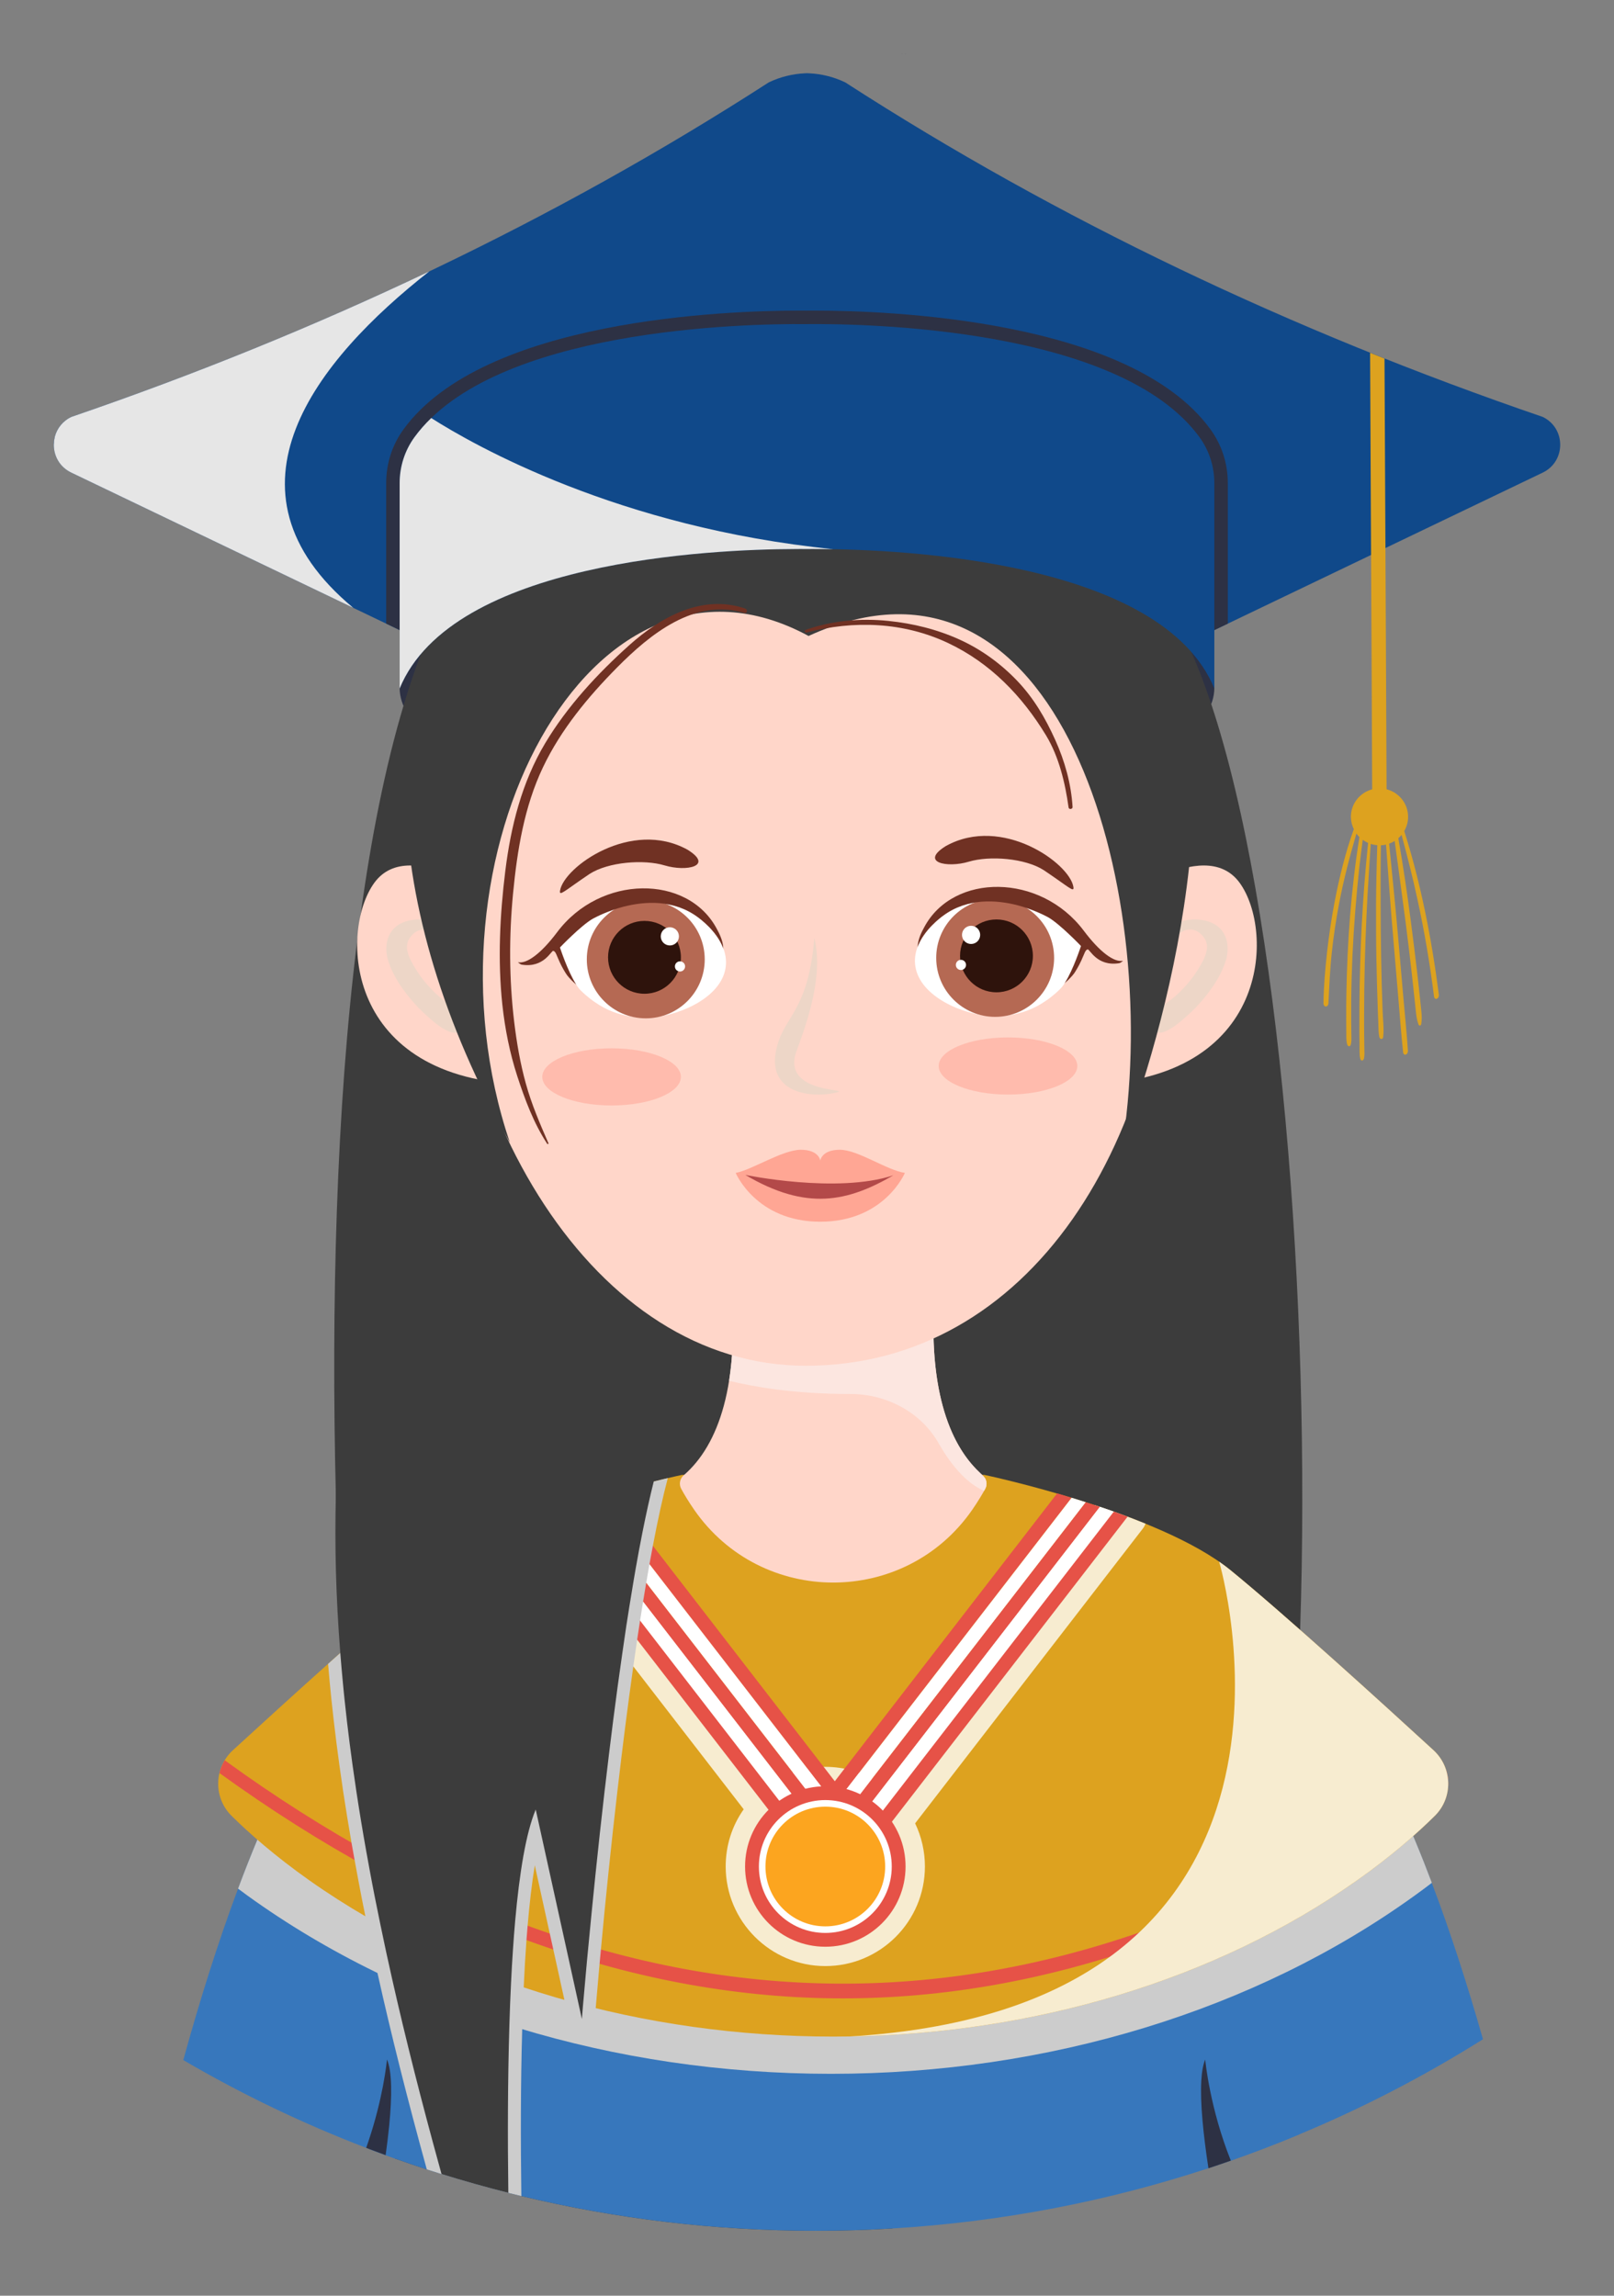 <svg width="90" height="128" viewBox="0 0 90 128" fill="none" xmlns="http://www.w3.org/2000/svg">
<rect x="0" y="0" width="90" height="128" fill="#808080" stroke="none"/>
<g id="graduate student 1">
<g id="Group 33812">
<path id="Vector" d="M28.553 109.635L28.548 109.652L28.248 110.481L27.478 112.621L24.518 120.834L24.404 121.147C24.203 121.085 24.003 121.021 23.802 120.957C23.21 120.763 22.62 120.562 22.035 120.355C21.859 120.291 21.683 120.228 21.504 120.163C21.202 120.054 20.899 119.941 20.598 119.825C20.598 119.825 20.598 119.825 20.596 119.825C20.537 119.803 20.478 119.779 20.419 119.756C16.871 118.398 13.463 116.758 10.221 114.862C11.125 111.574 12.146 108.324 13.276 105.301C13.624 104.369 13.982 103.457 14.352 102.573V102.571C14.414 102.424 14.475 102.277 14.539 102.132C14.598 101.99 14.658 101.848 14.719 101.709C14.845 101.417 14.973 101.126 15.105 100.841C15.155 100.728 15.205 100.619 15.254 100.509C15.309 100.388 15.366 100.268 15.419 100.151C15.454 100.076 15.491 100.002 15.525 99.929V99.927L15.527 99.926C15.568 99.836 15.608 99.749 15.651 99.661C16.542 97.805 17.485 96.123 18.475 94.682C18.688 94.374 18.899 94.076 19.117 93.792C19.131 93.773 19.143 93.754 19.158 93.739C20.636 91.796 22.219 90.398 23.894 89.749L26.217 99.663L26.255 99.818L27.883 106.777V106.779L28.099 107.692L28.549 109.618L28.553 109.635Z" fill="#3777BC"/>
<path id="Vector_2" d="M82.693 113.701C79.439 115.747 76.004 117.528 72.419 119.019C71.176 119.538 69.914 120.022 68.636 120.469C68.622 120.472 68.61 120.478 68.596 120.483L66.987 116.017L66.679 115.164L65.701 112.453L64.952 110.379L64.684 109.635L65.065 108.017L65.276 107.114V107.112L65.736 105.154V105.152L66.968 99.893L67.022 99.663L68.797 92.09V92.088L69.343 89.751C70.423 90.168 71.461 90.896 72.461 91.881C74.449 93.841 76.274 96.813 77.919 100.372C77.945 100.427 77.971 100.484 77.997 100.542C78.101 100.768 78.203 100.998 78.307 101.23V101.232C78.475 101.606 78.641 101.988 78.8 102.374C79.158 103.221 79.504 104.092 79.84 104.984C80.885 107.739 81.837 110.694 82.693 113.701Z" fill="#3777BC"/>
<path id="Vector_3" d="M50.512 3.002V3.007C50.482 3.005 50.453 3.005 50.421 3.003C50.453 3.002 50.482 3.002 50.512 3.002Z" fill="#3E4057"/>
<path id="Vector_4" d="M44.954 44.431C44.986 44.429 45.015 44.429 45.045 44.427V44.433C45.015 44.433 44.986 44.433 44.954 44.431Z" fill="#3E4057"/>
<path id="Vector_5" d="M86.022 26.353L47.132 45.002C46.494 45.308 45.809 45.476 45.117 45.509C45.087 45.51 45.058 45.51 45.027 45.512H44.973C44.944 45.51 44.914 45.51 44.883 45.509C44.193 45.477 43.506 45.308 42.869 45.002L3.978 26.353C2.674 25.728 2.674 23.87 3.978 23.244C17.994 18.445 30.985 12.263 42.868 4.593C43.506 4.287 44.193 4.119 44.883 4.087C44.913 4.085 44.942 4.085 44.973 4.083H45.027C45.056 4.085 45.087 4.085 45.117 4.087C45.809 4.118 46.494 4.287 47.132 4.593C59.015 12.265 72.006 18.445 86.022 23.244C87.326 23.87 87.326 25.728 86.022 26.353Z" fill="#10498A"/>
<path id="Vector_6" d="M45.437 17.318C45.259 17.318 45.099 17.32 44.968 17.32C44.968 17.32 44.688 17.318 44.551 17.318C40.511 17.318 26.98 17.796 22.504 23.934C21.869 24.806 21.534 25.844 21.534 26.938V34.77L26.617 37.208H63.382L68.465 34.77V26.936C68.465 25.841 68.127 24.799 67.487 23.924C63.006 17.794 49.477 17.318 45.437 17.318Z" fill="#2D3144"/>
<path id="Vector_7" d="M44.954 44.427C44.986 44.429 45.013 44.429 45.045 44.431C45.015 44.433 44.986 44.433 44.954 44.433V44.427Z" fill="#3E4057"/>
<path id="Vector_8" d="M50.368 3.002C50.337 3.003 50.309 3.003 50.278 3.005V3C50.309 3.002 50.339 3.002 50.368 3.002Z" fill="#3E4057"/>
<path id="Vector_9" d="M80.231 55.443C80.266 55.696 79.996 55.804 79.963 55.552C79.733 53.721 79.427 51.91 79.037 50.135C78.778 48.926 78.473 47.732 78.155 46.55C78.098 46.616 78.039 46.678 77.973 46.737C78.241 48.254 78.463 49.785 78.665 51.322C78.793 52.306 78.918 53.289 79.03 54.277C79.084 54.763 79.141 55.249 79.189 55.735C79.214 55.965 79.238 56.19 79.26 56.42C79.285 56.67 79.288 56.848 79.252 57.093C79.238 57.194 79.132 57.213 79.1 57.123C79.015 56.891 78.984 56.699 78.956 56.439C78.932 56.209 78.909 55.984 78.885 55.76C78.831 55.268 78.779 54.782 78.726 54.298C78.617 53.325 78.499 52.356 78.375 51.384C78.181 49.882 77.972 48.389 77.769 46.889C77.672 46.952 77.57 46.998 77.461 47.038C77.639 48.834 77.823 50.626 77.977 52.427C78.067 53.467 78.16 54.504 78.248 55.545C78.338 56.564 78.442 57.588 78.51 58.614H78.504C78.504 58.82 78.267 58.889 78.24 58.668C78.129 57.63 78.053 56.583 77.965 55.545C77.878 54.524 77.79 53.5 77.705 52.477C77.549 50.685 77.42 48.888 77.288 47.092C77.196 47.116 77.098 47.126 77.001 47.13C76.992 47.721 76.985 48.311 76.985 48.9C76.985 49.891 76.985 50.882 76.994 51.875C77.004 52.886 77.022 53.893 77.048 54.9C77.063 55.395 77.079 55.893 77.098 56.386C77.113 56.844 77.184 57.362 77.129 57.817C77.11 57.979 76.942 57.957 76.913 57.817C76.862 57.583 76.869 57.322 76.859 57.08C76.85 56.831 76.838 56.583 76.83 56.337C76.811 55.841 76.797 55.346 76.783 54.853C76.755 53.862 76.736 52.868 76.733 51.877C76.729 50.867 76.729 49.86 76.754 48.853C76.764 48.277 76.781 47.701 76.8 47.123C76.676 47.114 76.551 47.092 76.435 47.052C76.404 47.557 76.368 48.062 76.338 48.568C76.221 50.303 76.146 52.048 76.101 53.791C76.081 54.682 76.067 55.568 76.067 56.459C76.061 56.886 76.067 57.315 76.07 57.74C76.07 57.974 76.075 58.204 76.079 58.434C76.082 58.632 76.098 58.831 76.06 59.021H76.055C76.027 59.151 75.887 59.185 75.849 59.021C75.795 58.791 75.814 58.526 75.811 58.289C75.805 58.04 75.805 57.792 75.802 57.547C75.802 57.052 75.802 56.559 75.805 56.064C75.825 53.028 75.977 49.998 76.288 47C76.183 46.953 76.081 46.891 75.989 46.825C75.927 47.317 75.859 47.804 75.805 48.296C75.627 49.943 75.494 51.604 75.416 53.272C75.378 54.116 75.354 54.957 75.345 55.801C75.342 56.209 75.342 56.614 75.345 57.017C75.345 57.247 75.35 57.472 75.354 57.697C75.359 57.881 75.369 58.055 75.326 58.227C75.297 58.379 75.158 58.367 75.12 58.227C75.058 58.005 75.077 57.74 75.072 57.509C75.068 57.279 75.068 57.054 75.068 56.824C75.065 56.353 75.068 55.884 75.077 55.417C75.127 52.488 75.345 49.536 75.804 46.675C75.741 46.616 75.691 46.545 75.636 46.476C75.262 47.763 74.918 49.062 74.664 50.417C74.496 51.299 74.361 52.202 74.264 53.107C74.162 54.045 74.124 54.983 74.077 55.931C74.065 56.176 73.8 56.183 73.8 55.931C73.812 54.986 73.897 54.029 73.999 53.097C74.105 52.163 74.24 51.234 74.414 50.322C74.683 48.92 75.025 47.528 75.492 46.23C75.392 46.024 75.333 45.798 75.328 45.554C75.325 44.811 75.83 44.192 76.515 44.01L76.48 36.253L76.454 30.943L76.399 19.67C76.667 19.779 76.933 19.886 77.203 19.991L77.255 30.559L77.281 35.868L77.319 44.007C78.003 44.182 78.518 44.798 78.518 45.54C78.522 45.832 78.435 46.099 78.304 46.337C79.221 49.225 79.831 52.332 80.231 55.443Z" fill="#DDA21F"/>
<path id="Vector_10" d="M44.999 45.63C57.544 45.63 67.714 42.372 67.714 38.353C67.714 34.334 57.544 31.076 44.999 31.076C32.454 31.076 22.285 34.334 22.285 38.353C22.285 42.372 32.454 45.63 44.999 45.63Z" fill="#2D3144"/>
<path id="Vector_11" d="M3.978 26.353L19.698 33.891C11.809 27.334 17.631 20.08 23.935 15.132C17.539 18.178 10.887 20.879 3.983 23.244L3.978 23.246C3.489 23.481 3.184 23.887 3.061 24.339C3.053 24.369 3.049 24.4 3.044 24.429C3.034 24.476 3.023 24.521 3.016 24.567C3.011 24.611 3.009 24.656 3.008 24.699C3.006 24.732 3.001 24.766 3.001 24.799C2.999 25.42 3.324 26.04 3.978 26.353Z" fill="#E6E6E6"/>
<path id="Vector_12" d="M72.499 90.875C72.489 91.211 72.477 91.545 72.465 91.879C72.362 94.566 72.208 97.173 72.002 99.663C71.994 99.775 71.984 99.886 71.975 99.996C71.849 101.481 71.703 102.92 71.539 104.308C71.504 104.611 71.466 104.913 71.43 105.211C71.324 106.048 71.212 106.863 71.091 107.659V107.661C70.944 108.642 70.783 109.586 70.612 110.493C70.451 111.356 70.278 112.185 70.096 112.974C70.096 112.974 69.025 113.699 67.205 114.837L67.203 114.839C67.035 114.943 66.861 115.054 66.681 115.164C62.935 117.488 56.547 121.235 49.753 124.251C48.347 124.336 46.928 124.379 45.497 124.379C39.842 124.379 34.342 123.709 29.073 122.443C28.831 122.386 28.589 122.325 28.349 122.265C27.093 121.95 25.85 121.6 24.624 121.218C24.549 121.195 24.477 121.171 24.404 121.147C24.203 121.085 24.003 121.021 23.802 120.957C23.21 120.763 22.62 120.562 22.035 120.355C21.926 119.777 21.814 119.161 21.703 118.51C21.586 117.818 21.468 117.086 21.354 116.315C21.058 114.348 20.769 112.137 20.496 109.734C20.387 108.761 20.278 107.758 20.174 106.725C20.115 106.131 20.054 105.528 19.999 104.915C19.961 104.538 19.926 104.156 19.893 103.772C19.866 103.471 19.84 103.166 19.812 102.86C19.729 101.881 19.646 100.881 19.568 99.865C19.563 99.797 19.558 99.728 19.551 99.661C19.432 98.085 19.321 96.465 19.219 94.815C19.198 94.457 19.176 94.099 19.157 93.737C19.124 93.189 19.093 92.635 19.065 92.078V92.076C18.914 89.225 18.798 86.297 18.727 83.334C18.468 72.817 18.741 61.877 19.919 52.441C19.919 52.439 19.919 52.439 19.919 52.438C19.978 51.957 20.041 51.483 20.106 51.01C20.106 51.003 20.108 51 20.11 50.993C20.696 46.709 21.478 42.766 22.497 39.356C22.798 38.343 23.124 37.375 23.47 36.462C23.468 36.46 23.468 36.46 23.468 36.46C23.47 36.46 23.47 36.458 23.47 36.458C23.551 36.24 23.634 36.026 23.717 35.817C23.721 35.81 23.722 35.801 23.726 35.796V35.794C25.009 32.583 26.579 30.066 28.48 28.477H28.482L30.496 28.706L42.274 30.043H42.278L47.589 30.647C47.593 30.647 47.596 30.647 47.599 30.649L56.529 31.661H56.53L62.169 32.301L64.01 32.51C64.309 32.808 64.603 33.161 64.887 33.56C64.89 33.562 64.89 33.564 64.89 33.566C65.312 34.159 65.719 34.86 66.11 35.663C66.139 35.727 66.172 35.789 66.203 35.855C66.271 36 66.34 36.149 66.406 36.299C66.413 36.315 66.419 36.327 66.423 36.343C66.425 36.344 66.426 36.346 66.426 36.348L66.428 36.349C66.817 37.218 67.186 38.19 67.539 39.249C71.352 50.682 73.112 72.436 72.499 90.875Z" fill="#3C3C3C"/>
<path id="Vector_13" d="M77.439 99.663C77.432 99.851 77.395 100.05 77.331 100.261C77.302 100.36 77.264 100.462 77.219 100.569C77.129 100.782 77.044 100.993 76.958 101.206C76.797 101.597 76.643 101.986 76.494 102.375C76.165 103.228 75.857 104.073 75.57 104.91V104.912C75.151 106.135 74.776 107.341 74.444 108.533V108.535C73.421 112.171 72.779 115.663 72.416 119.019C71.172 119.538 69.911 120.022 68.632 120.469C68.618 120.472 68.606 120.477 68.593 120.483C68.191 120.625 67.788 120.759 67.383 120.893C61.783 122.732 55.873 123.886 49.75 124.251C48.343 124.336 46.925 124.379 45.494 124.379C39.838 124.379 34.338 123.709 29.07 122.443C28.828 122.386 28.586 122.325 28.345 122.265C27.089 121.95 25.847 121.6 24.62 121.218C24.546 121.195 24.473 121.171 24.401 121.147C24.2 121.085 23.999 121.021 23.798 120.957C23.207 120.763 22.617 120.562 22.032 120.355C21.855 120.291 21.679 120.228 21.501 120.163C21.198 120.054 20.895 119.941 20.594 119.825C20.594 119.825 20.594 119.825 20.593 119.825C20.579 119.675 20.565 119.524 20.547 119.374C20.2 115.96 19.561 112.405 18.534 108.699C18.188 107.455 17.798 106.197 17.362 104.92V104.919C16.973 103.787 16.549 102.644 16.084 101.484C15.963 101.182 15.838 100.875 15.71 100.569C15.669 100.469 15.634 100.372 15.605 100.277C15.567 100.157 15.539 100.041 15.522 99.931V99.929C15.506 99.837 15.497 99.749 15.494 99.663H77.439Z" fill="#3777BC"/>
<path id="Vector_14" d="M79.843 104.979C79.234 103.365 78.593 101.82 77.921 100.37C75.311 99.439 15.509 99.836 15.525 99.926C14.734 101.597 13.984 103.407 13.274 105.303C13.451 105.434 13.625 105.566 13.805 105.695C22.684 112.1 34.24 115.628 46.342 115.628C58.444 115.628 69.999 112.1 78.878 105.695C79.209 105.46 79.527 105.221 79.843 104.979Z" fill="#CCCCCC"/>
<path id="Vector_15" d="M68.624 87.554C64.617 84.28 54.89 82.234 54.89 82.234H38.032C38.032 82.234 28.305 84.28 24.298 87.554C21.291 90.01 15.836 94.972 12.989 97.583C11.923 98.561 11.887 100.232 12.916 101.247C13.907 102.227 15.336 103.49 17.253 104.843C33.712 116.455 59.209 116.455 75.667 104.843C77.584 103.49 79.013 102.227 80.004 101.247C81.034 100.232 80.997 98.561 79.932 97.583C77.086 94.971 71.631 90.01 68.624 87.554Z" fill="#DDA21F"/>
<path id="Vector_16" d="M51.575 104.067C51.575 103.235 51.387 102.408 51.029 101.663L63.731 85.223C63.79 85.147 63.838 85.059 63.878 84.955C62.935 84.571 61.966 84.223 61.029 83.913L49.053 99.412C48.155 98.822 47.113 98.512 46.02 98.512C45.221 98.512 44.454 98.676 43.736 99.002L32.039 83.865C31.101 84.171 30.129 84.517 29.181 84.898C29.219 84.996 29.269 85.088 29.331 85.168L41.47 100.879C40.812 101.813 40.466 102.908 40.466 104.066C40.466 107.128 42.958 109.621 46.022 109.621C49.084 109.623 51.575 107.131 51.575 104.067Z" fill="#F7ECD0"/>
<path id="Vector_17" d="M12.532 98.147C12.397 98.372 12.3 98.612 12.24 98.86C23.598 107.066 35.101 111.291 46.459 111.419C46.638 111.42 46.816 111.422 46.994 111.422C58.203 111.422 69.549 107.439 80.75 99.58C80.764 99.296 80.731 99.01 80.65 98.735C58.049 114.751 35.145 114.552 12.532 98.147Z" fill="#E65247"/>
<path id="Vector_18" d="M59.752 83.51L48.383 98.225L47.705 99.102L47.202 99.752L47.046 99.955L47.027 99.979L46.684 100.424L46.553 100.592L46.426 100.754L46.347 100.855L46.058 101.228L45.67 101.732L45.599 101.823L45.516 101.801L44.788 101.6L44.857 101.51L45.075 101.23L45.418 100.784L45.535 100.631L45.567 100.59L45.733 100.374L46.056 99.953L46.212 99.752L46.328 99.602L46.551 99.315L46.89 98.874L47.568 97.996L48.245 97.118L58.947 83.266C59.212 83.348 59.478 83.425 59.752 83.51Z" fill="#E65247"/>
<path id="Vector_19" d="M60.548 83.758L48.518 99.324L47.97 100.036L47.842 100.201L47.541 100.592L47.487 100.661L47.254 100.962L47.165 101.076L47.049 101.227L46.556 101.865L46.487 101.955L46.416 102.047L45.605 101.822L45.676 101.73L46.063 101.227L46.352 100.853L46.432 100.753L46.558 100.59L46.69 100.422L47.032 99.978L47.051 99.953L47.207 99.751L47.71 99.1L48.388 98.223L59.757 83.509C60.013 83.59 60.279 83.671 60.548 83.758Z" fill="white"/>
<path id="Vector_20" d="M61.333 84.016L48.653 100.427L48.641 100.443L48.17 101.052L48.032 101.234L47.975 101.304L47.946 101.343L47.589 101.803L47.295 102.182L47.226 102.273L46.553 102.09L46.413 102.05L46.484 101.958L46.553 101.868L47.046 101.23L47.162 101.08L47.25 100.965L47.484 100.664L47.537 100.595L47.838 100.204L47.966 100.04L48.515 99.327L60.544 83.761C60.807 83.841 61.068 83.927 61.333 84.016Z" fill="#E65247"/>
<path id="Vector_21" d="M62.11 84.284L49.231 100.952L48.786 101.528L48.755 101.569L48.527 101.865L48.108 102.405L48.037 102.497L47.226 102.273L47.295 102.182L47.589 101.803L47.946 101.343L47.975 101.304L48.032 101.234L48.17 101.052L48.641 100.443L48.653 100.427L61.333 84.016C61.591 84.1 61.85 84.19 62.11 84.284Z" fill="white"/>
<path id="Vector_22" d="M62.876 84.564L49.734 101.571L49.233 102.221L48.989 102.538L48.919 102.626L48.85 102.718L48.037 102.495L48.108 102.403L48.527 101.863L48.755 101.567L48.786 101.526L49.231 100.95L62.11 84.282C62.364 84.375 62.622 84.467 62.876 84.564Z" fill="#E65247"/>
<path id="Vector_23" d="M48.317 101.602L48.279 101.614L47.587 101.803L47.503 101.825L47.433 101.734L47.044 101.23L46.755 100.856L46.714 100.805L46.551 100.593L46.388 100.384L46.077 99.981L46.058 99.959L45.785 99.602L45.399 99.104L44.722 98.227L33.317 83.467C33.591 83.382 33.857 83.305 34.118 83.228H34.12L44.855 97.123L45.534 98.002L46.212 98.879L46.553 99.32L46.821 99.666L46.89 99.756L47.044 99.955L47.537 100.593L47.567 100.633L47.651 100.742L48.03 101.234L48.246 101.512L48.317 101.602Z" fill="#E65247"/>
<path id="Vector_24" d="M47.504 101.825L46.693 102.05L46.622 101.958L46.553 101.869L46.06 101.23L45.944 101.08L45.688 100.747L45.57 100.592L45.43 100.412L45.269 100.202L44.907 99.735L44.591 99.325L32.525 83.711C32.795 83.625 33.061 83.543 33.321 83.465L44.726 98.225L45.402 99.102L45.788 99.6L46.061 99.957L46.08 99.979L46.392 100.382L46.554 100.592L46.717 100.803L46.759 100.855L47.048 101.228L47.437 101.732L47.504 101.825Z" fill="white"/>
<path id="Vector_25" d="M46.693 102.05L46.553 102.09H46.551L45.882 102.273L45.81 102.182L45.518 101.803L45.132 101.304L45.077 101.232L44.854 100.943L44.62 100.64L44.456 100.429L44.136 100.016L31.738 83.969C32.003 83.881 32.266 83.796 32.525 83.715L44.591 99.329L44.907 99.739L45.269 100.206L45.43 100.415L45.57 100.595L45.688 100.751L45.944 101.083L46.06 101.234L46.553 101.872L46.622 101.962L46.693 102.05Z" fill="#E65247"/>
<path id="Vector_26" d="M45.882 102.273L45.068 102.497L44.997 102.405L44.321 101.528L44.148 101.306L43.925 101.014L43.454 100.405L30.958 84.234C31.219 84.142 31.478 84.054 31.736 83.967L44.134 100.014L44.454 100.427L44.618 100.638L44.852 100.941L45.075 101.23L45.131 101.303L45.516 101.801L45.809 102.18L45.882 102.273Z" fill="white"/>
<path id="Vector_27" d="M45.068 102.495L44.257 102.718L44.186 102.626L43.56 101.815L43.333 101.523L42.856 100.907L30.188 84.51C30.444 84.417 30.703 84.323 30.958 84.234L43.454 100.405L43.925 101.014L44.148 101.306L44.321 101.528L44.997 102.405L45.068 102.495Z" fill="#E65247"/>
<path id="Vector_28" d="M46.022 108.543C48.492 108.543 50.496 106.54 50.496 104.069C50.496 101.598 48.492 99.595 46.022 99.595C43.551 99.595 41.547 101.598 41.547 104.069C41.547 106.54 43.551 108.543 46.022 108.543Z" fill="#E65247"/>
<path id="Vector_29" d="M46.022 107.773C48.067 107.773 49.726 106.115 49.726 104.069C49.726 102.023 48.067 100.365 46.022 100.365C43.976 100.365 42.318 102.023 42.318 104.069C42.318 106.115 43.976 107.773 46.022 107.773Z" fill="white"/>
<path id="Vector_30" d="M46.022 107.407C47.865 107.407 49.359 105.912 49.359 104.069C49.359 102.226 47.865 100.732 46.022 100.732C44.178 100.732 42.684 102.226 42.684 104.069C42.684 105.912 44.178 107.407 46.022 107.407Z" fill="#FCA51F"/>
<path id="Vector_31" d="M47.375 113.545C57.558 113.381 67.679 110.481 75.669 104.843C77.586 103.49 79.015 102.227 80.006 101.247C81.035 100.232 80.999 98.561 79.933 97.583C77.086 94.971 71.632 90.01 68.624 87.554C68.423 87.391 68.209 87.23 67.982 87.073C67.984 87.073 75.361 111.898 47.375 113.545Z" fill="#F7ECD0"/>
<path id="Vector_32" d="M37.238 82.413C36.952 83.488 36.676 84.765 36.406 86.185C36.34 86.521 36.278 86.865 36.214 87.215C36.155 87.555 36.093 87.903 36.034 88.258C35.996 88.469 35.961 88.682 35.926 88.896C35.904 89.029 35.882 89.166 35.859 89.305C35.804 89.65 35.746 90.002 35.691 90.36V90.362C35.638 90.711 35.584 91.067 35.529 91.426C35.456 91.915 35.385 92.412 35.314 92.915C35.004 95.102 34.715 97.393 34.451 99.663C34.446 99.702 34.442 99.74 34.437 99.782C34.074 102.896 33.759 105.974 33.508 108.699C33.482 108.969 33.458 109.235 33.433 109.498C33.355 110.367 33.283 111.196 33.217 111.971C33.198 112.196 33.179 112.415 33.163 112.632C33.134 112.988 32.849 113.268 32.494 113.292C32.477 113.292 32.463 113.294 32.446 113.294C32.11 113.294 31.816 113.059 31.741 112.728L31.473 111.51L30.855 108.701L30.658 107.81L29.821 104.003C29.658 104.993 29.527 106.132 29.421 107.37C29.399 107.635 29.378 107.903 29.357 108.175C29.295 109.016 29.243 109.898 29.203 110.811C29.169 111.571 29.139 112.35 29.119 113.14V113.142C29.03 116.19 29.03 119.424 29.072 122.445C28.83 122.388 28.587 122.327 28.347 122.266C27.091 121.952 25.849 121.602 24.622 121.22C24.548 121.197 24.475 121.173 24.402 121.149C24.202 121.087 24.001 121.023 23.8 120.959C22.727 117.073 21.812 113.438 21.049 110.009C20.809 108.934 20.586 107.881 20.375 106.848C20.243 106.197 20.115 105.554 19.997 104.919C19.919 104.512 19.845 104.111 19.774 103.711V103.709C19.715 103.386 19.657 103.066 19.601 102.746C19.432 101.772 19.278 100.815 19.134 99.874C19.125 99.803 19.113 99.734 19.105 99.664C18.85 97.957 18.641 96.299 18.473 94.685C18.406 94.041 18.347 93.403 18.295 92.772C18.392 92.687 18.487 92.6 18.584 92.512C18.625 92.478 18.665 92.439 18.707 92.403C18.797 92.325 18.885 92.246 18.975 92.164V92.163C19.004 92.138 19.034 92.111 19.067 92.083C19.167 91.993 19.269 91.903 19.369 91.813C19.632 91.583 19.892 91.35 20.15 91.121C20.485 90.827 20.814 90.536 21.137 90.253C21.189 90.208 21.241 90.163 21.291 90.116C21.435 89.991 21.579 89.867 21.719 89.744C21.783 89.689 21.847 89.635 21.909 89.578C21.949 89.545 21.985 89.51 22.025 89.478C22.266 89.272 22.501 89.067 22.729 88.872C22.819 88.798 22.906 88.723 22.992 88.649C23.463 88.249 23.902 87.881 24.298 87.555C24.376 87.491 24.456 87.429 24.541 87.365C24.631 87.294 24.726 87.225 24.821 87.156C24.88 87.112 24.944 87.071 25.008 87.028C25.113 86.953 25.224 86.881 25.335 86.81C25.409 86.761 25.485 86.715 25.563 86.666C25.717 86.571 25.876 86.478 26.037 86.388C26.11 86.346 26.183 86.306 26.255 86.266C26.347 86.216 26.44 86.166 26.534 86.114C26.641 86.057 26.753 85.998 26.866 85.943C26.994 85.877 27.127 85.813 27.259 85.747C27.286 85.734 27.312 85.722 27.34 85.708C27.421 85.668 27.504 85.63 27.586 85.592C27.665 85.552 27.747 85.517 27.828 85.479C27.902 85.445 27.978 85.41 28.055 85.377C28.357 85.24 28.667 85.109 28.98 84.983C29.048 84.955 29.112 84.929 29.179 84.903V84.901C29.189 84.898 29.203 84.893 29.214 84.888C29.269 84.863 29.326 84.841 29.383 84.82C29.454 84.791 29.525 84.763 29.598 84.735C29.674 84.706 29.752 84.677 29.828 84.647C29.85 84.638 29.871 84.63 29.894 84.621C29.928 84.607 29.966 84.593 30.003 84.58C30.041 84.564 30.077 84.552 30.115 84.536C30.139 84.528 30.162 84.519 30.186 84.51C30.209 84.502 30.231 84.493 30.253 84.486C30.302 84.467 30.35 84.452 30.399 84.433C30.401 84.433 30.401 84.433 30.402 84.431C30.428 84.422 30.456 84.412 30.484 84.401C30.491 84.4 30.497 84.398 30.504 84.394C30.508 84.394 30.513 84.393 30.518 84.391C30.523 84.389 30.532 84.388 30.537 84.384C30.548 84.381 30.56 84.377 30.57 84.37C30.586 84.367 30.598 84.362 30.613 84.355C30.62 84.353 30.629 84.351 30.637 84.348C30.657 84.343 30.672 84.334 30.691 84.329C30.7 84.325 30.709 84.322 30.715 84.318C30.717 84.318 30.721 84.317 30.722 84.317C30.733 84.313 30.743 84.31 30.753 84.306C30.771 84.301 30.785 84.296 30.802 84.289C30.805 84.287 30.809 84.285 30.812 84.285C30.833 84.279 30.852 84.27 30.871 84.265C30.899 84.254 30.927 84.244 30.954 84.235C30.973 84.228 30.994 84.22 31.013 84.213C31.022 84.209 31.032 84.208 31.041 84.204C31.056 84.199 31.072 84.194 31.089 84.187C31.094 84.185 31.099 84.183 31.106 84.182C31.157 84.164 31.209 84.147 31.259 84.13C31.273 84.125 31.286 84.121 31.3 84.114C31.316 84.109 31.331 84.104 31.349 84.097C31.35 84.097 31.352 84.095 31.354 84.095C31.355 84.095 31.359 84.093 31.361 84.093C31.433 84.067 31.504 84.045 31.577 84.019C31.612 84.009 31.646 83.997 31.681 83.986C31.698 83.981 31.712 83.976 31.729 83.969H31.731C31.74 83.965 31.75 83.962 31.76 83.96C31.764 83.959 31.769 83.957 31.774 83.955C31.788 83.95 31.798 83.946 31.812 83.941C31.816 83.939 31.821 83.939 31.828 83.938C31.861 83.927 31.895 83.915 31.93 83.905C31.965 83.891 32.001 83.881 32.035 83.87C32.153 83.831 32.271 83.794 32.387 83.756C32.426 83.742 32.465 83.732 32.504 83.718C32.51 83.716 32.513 83.715 32.518 83.715C32.567 83.697 32.615 83.683 32.663 83.668C32.688 83.661 32.712 83.652 32.734 83.645C32.802 83.625 32.868 83.602 32.937 83.581C33.01 83.559 33.082 83.536 33.153 83.516C33.176 83.509 33.198 83.5 33.222 83.495C33.254 83.484 33.285 83.474 33.316 83.467C33.345 83.459 33.373 83.448 33.404 83.439C33.428 83.433 33.452 83.424 33.475 83.419C33.67 83.36 33.862 83.303 34.049 83.249C34.074 83.242 34.096 83.235 34.118 83.228C34.236 83.195 34.35 83.161 34.465 83.13C34.677 83.071 34.883 83.012 35.082 82.96C35.167 82.936 35.252 82.913 35.335 82.891C35.444 82.862 35.553 82.834 35.657 82.806C35.76 82.779 35.861 82.753 35.958 82.728C36.022 82.711 36.08 82.697 36.143 82.68C36.202 82.664 36.262 82.65 36.319 82.635L36.347 82.63C36.38 82.621 36.414 82.612 36.447 82.606C36.494 82.592 36.541 82.581 36.587 82.571C36.684 82.547 36.778 82.524 36.864 82.502C36.947 82.481 37.029 82.462 37.103 82.445C37.153 82.433 37.198 82.422 37.238 82.413Z" fill="#CCCCCC"/>
<path id="Vector_33" d="M54.79 82.249C52.838 80.559 51.672 77.149 52.157 71.576H40.767C41.25 77.15 40.086 80.562 38.132 82.249C37.911 82.439 37.845 82.754 37.985 83.01C37.987 83.014 37.989 83.016 37.99 83.019C38.148 83.31 38.387 83.713 38.71 84.18C42.461 89.59 50.463 89.59 54.214 84.18C54.535 83.715 54.774 83.31 54.932 83.022C54.933 83.019 54.935 83.016 54.937 83.014C55.077 82.756 55.011 82.441 54.79 82.249Z" fill="#FFD6C9"/>
<path id="Vector_34" d="M54.875 83.125C54.895 83.088 54.914 83.054 54.932 83.021C54.933 83.017 54.935 83.014 54.937 83.012C55.041 82.825 55.032 82.607 54.933 82.427C54.824 82.32 54.721 82.209 54.617 82.092C52.843 80.42 51.776 77.246 52.108 72.211H40.814C40.935 74.043 40.871 75.632 40.655 76.988C41.93 77.299 44.217 77.727 47.409 77.723C49.475 77.721 51.371 78.775 52.319 80.438C52.956 81.555 53.819 82.671 54.875 83.125Z" fill="#FCE6E0"/>
<path id="Vector_35" d="M20.878 49.215C21.895 47.825 23.695 48.176 25.189 48.834C26.575 49.443 27.371 50.597 27.151 51.772C26.622 54.597 28.743 57.548 29.342 60.469C19.151 60.227 18.923 51.886 20.878 49.215Z" fill="#FFD6C9"/>
<path id="Vector_36" d="M22.509 51.417C23.231 51.137 24.305 51.23 24.715 51.797C24.895 52.047 24.442 52.287 24.21 52.047C24.034 51.861 23.715 51.779 23.421 51.853C23.16 51.92 22.94 52.147 22.828 52.325C22.485 52.872 22.871 53.522 23.181 54.029C23.489 54.535 23.892 55.014 24.357 55.45C24.852 55.913 25.518 56.252 26.013 56.708C26.484 57.14 25.684 57.796 25.041 57.517C24.546 57.303 24.167 56.958 23.804 56.637C23.468 56.339 23.162 56.021 22.887 55.69C22.323 55.014 21.84 54.258 21.622 53.477C21.428 52.785 21.542 51.792 22.509 51.417Z" fill="#EDD6C7"/>
<path id="Vector_37" d="M69.12 49.215C68.103 47.825 66.304 48.176 64.809 48.834C63.423 49.443 62.627 50.597 62.847 51.772C63.376 54.597 61.255 57.548 60.657 60.469C70.847 60.227 71.077 51.886 69.12 49.215Z" fill="#FFD6C9"/>
<path id="Vector_38" d="M67.489 51.417C66.767 51.137 65.693 51.23 65.283 51.797C65.103 52.047 65.556 52.287 65.788 52.047C65.965 51.861 66.283 51.779 66.577 51.853C66.838 51.92 67.058 52.147 67.171 52.325C67.513 52.872 67.127 53.522 66.817 54.029C66.51 54.535 66.106 55.014 65.641 55.45C65.146 55.913 64.48 56.252 63.985 56.708C63.515 57.14 64.314 57.796 64.958 57.517C65.453 57.303 65.831 56.958 66.195 56.637C66.53 56.339 66.837 56.021 67.112 55.69C67.676 55.014 68.158 54.258 68.376 53.477C68.57 52.785 68.458 51.792 67.489 51.417Z" fill="#EDD6C7"/>
<path id="Vector_39" d="M65.369 47.952C65.369 63.801 57.309 76.149 44.93 76.149C33.151 76.149 24.629 62.182 24.629 46.33C24.629 30.479 33.612 22.609 45.99 22.609C58.369 22.609 65.369 32.102 65.369 47.952Z" fill="#FFD6C9"/>
<path id="Vector_40" d="M43.421 58.038C43.904 56.619 45.105 56.071 45.407 52.297C45.975 54.55 44.838 57.424 44.407 58.633C43.535 61.081 47.817 60.666 46.549 60.936C45.018 61.26 42.463 60.851 43.421 58.038Z" fill="#EDD6C7"/>
<path id="Vector_41" d="M38.33 47.372C35.2 45.649 31.44 48.339 31.229 49.659C31.174 50.005 31.477 49.668 32.876 48.728C33.911 48.059 35.901 47.901 37.065 48.253C38.279 48.618 39.826 48.291 38.33 47.372Z" fill="#703123"/>
<path id="Vector_42" d="M40.309 53.23C39.831 55.633 33.288 55.742 32.283 55.01C32.229 54.969 32.174 54.929 32.124 54.888C32.118 54.888 32.118 54.882 32.118 54.882C31.641 54.133 31.219 52.825 31.219 52.825C31.219 52.825 32.413 51.576 33.067 51.213C33.075 51.213 33.081 51.204 33.094 51.199C33.259 51.112 33.899 50.782 34.76 50.554C35.946 50.249 37.553 50.137 38.899 51.126C39.053 51.24 39.97 51.912 40.33 52.865C40.34 52.984 40.331 53.107 40.309 53.23Z" fill="#943F27"/>
<path id="Vector_43" d="M40.477 53.817C40.34 55.538 38.011 56.6 36.33 56.732C36.162 56.746 35.684 56.773 35.077 56.659C34.51 56.564 33.833 56.341 33.174 55.877C33.087 55.822 32.76 55.592 32.406 55.246C32.311 55.156 32.215 55.033 32.124 54.888C32.118 54.888 32.118 54.882 32.118 54.882C31.641 54.133 31.219 52.825 31.219 52.825C31.219 52.825 32.413 51.576 33.067 51.213C33.075 51.213 33.081 51.204 33.094 51.199C33.259 51.112 33.899 50.782 34.76 50.554C35.946 50.249 37.553 50.137 38.899 51.126C39.053 51.24 39.97 51.912 40.33 52.865C40.444 53.157 40.504 53.481 40.477 53.817Z" fill="white"/>
<path id="Vector_44" d="M36.01 56.779C37.825 56.779 39.297 55.307 39.297 53.491C39.297 51.676 37.825 50.204 36.01 50.204C34.194 50.204 32.722 51.676 32.722 53.491C32.722 55.307 34.194 56.779 36.01 56.779Z" fill="#B56953"/>
<path id="Vector_45" d="M35.937 55.408C37.059 55.408 37.968 54.499 37.968 53.377C37.968 52.255 37.059 51.346 35.937 51.346C34.815 51.346 33.906 52.255 33.906 53.377C33.906 54.499 34.815 55.408 35.937 55.408Z" fill="#2E130C"/>
<path id="Vector_46" d="M37.352 52.715C37.632 52.715 37.859 52.488 37.859 52.208C37.859 51.928 37.632 51.701 37.352 51.701C37.072 51.701 36.845 51.928 36.845 52.208C36.845 52.488 37.072 52.715 37.352 52.715Z" fill="white"/>
<path id="Vector_47" d="M37.918 54.168C38.075 54.168 38.202 54.041 38.202 53.884C38.202 53.727 38.075 53.6 37.918 53.6C37.761 53.6 37.634 53.727 37.634 53.884C37.634 54.041 37.761 54.168 37.918 54.168Z" fill="white"/>
<path id="Vector_48" d="M40.331 52.867C39.973 51.913 39.054 51.24 38.901 51.128C37.556 50.138 35.949 50.251 34.762 50.555C33.899 50.782 33.259 51.114 33.096 51.201C33.082 51.206 33.077 51.215 33.068 51.215C32.414 51.578 31.221 52.827 31.221 52.827C31.221 52.827 31.643 54.135 32.12 54.884C31.774 54.599 31.593 54.334 31.593 54.334C31.511 54.211 31.355 53.962 31.207 53.638C31.02 53.234 30.989 53.048 30.852 53.016C30.738 52.988 30.338 53.979 29.103 53.787C28.999 53.77 28.88 53.651 28.88 53.651C29.371 53.754 30.17 53.17 31.065 51.979C33.485 48.751 38.34 48.751 39.958 51.767C40.105 52.036 40.312 52.431 40.331 52.867Z" fill="#703123"/>
<path id="Vector_49" d="M51.193 53.149C51.67 55.552 58.214 55.661 59.219 54.929C59.273 54.888 59.328 54.848 59.378 54.806C59.383 54.806 59.383 54.801 59.383 54.801C59.861 54.052 60.283 52.744 60.283 52.744C60.283 52.744 59.089 51.495 58.435 51.132C58.426 51.132 58.421 51.123 58.407 51.118C58.243 51.031 57.603 50.701 56.741 50.472C55.556 50.168 53.949 50.055 52.603 51.045C52.449 51.159 51.532 51.831 51.172 52.784C51.162 52.903 51.17 53.026 51.193 53.149Z" fill="#943F27"/>
<path id="Vector_50" d="M51.025 53.734C51.162 55.455 53.49 56.517 55.172 56.649C55.34 56.663 55.818 56.69 56.425 56.576C56.992 56.481 57.669 56.258 58.328 55.794C58.414 55.739 58.741 55.509 59.096 55.163C59.191 55.073 59.286 54.95 59.378 54.804C59.383 54.804 59.383 54.799 59.383 54.799C59.861 54.05 60.283 52.742 60.283 52.742C60.283 52.742 59.089 51.493 58.435 51.13C58.426 51.13 58.421 51.121 58.407 51.116C58.243 51.029 57.603 50.699 56.741 50.471C55.556 50.166 53.949 50.054 52.603 51.043C52.449 51.157 51.532 51.829 51.172 52.782C51.058 53.076 50.997 53.398 51.025 53.734Z" fill="white"/>
<path id="Vector_51" d="M55.492 56.696C57.308 56.696 58.779 55.224 58.779 53.408C58.779 51.593 57.308 50.121 55.492 50.121C53.677 50.121 52.205 51.593 52.205 53.408C52.205 55.224 53.677 56.696 55.492 56.696Z" fill="#B56953"/>
<path id="Vector_52" d="M55.565 55.327C56.687 55.327 57.596 54.418 57.596 53.296C57.596 52.174 56.687 51.265 55.565 51.265C54.443 51.265 53.534 52.174 53.534 53.296C53.534 54.418 54.443 55.327 55.565 55.327Z" fill="#2E130C"/>
<path id="Vector_53" d="M54.15 52.633C54.43 52.633 54.657 52.406 54.657 52.126C54.657 51.846 54.43 51.619 54.15 51.619C53.87 51.619 53.643 51.846 53.643 52.126C53.643 52.406 53.87 52.633 54.15 52.633Z" fill="white"/>
<path id="Vector_54" d="M53.584 54.085C53.741 54.085 53.868 53.958 53.868 53.801C53.868 53.644 53.741 53.517 53.584 53.517C53.427 53.517 53.3 53.644 53.3 53.801C53.3 53.958 53.427 54.085 53.584 54.085Z" fill="white"/>
<path id="Vector_55" d="M51.17 52.785C51.529 51.832 52.447 51.159 52.601 51.047C53.946 50.057 55.553 50.169 56.74 50.474C57.603 50.701 58.243 51.033 58.406 51.119C58.419 51.124 58.425 51.133 58.433 51.133C59.087 51.496 60.281 52.746 60.281 52.746C60.281 52.746 59.859 54.054 59.382 54.803C59.727 54.517 59.909 54.253 59.909 54.253C59.99 54.13 60.146 53.881 60.295 53.557C60.482 53.152 60.513 52.967 60.65 52.934C60.764 52.907 61.163 53.898 62.399 53.706C62.503 53.689 62.622 53.569 62.622 53.569C62.131 53.673 61.331 53.088 60.437 51.898C58.016 48.669 53.162 48.669 51.544 51.685C51.397 51.953 51.189 52.349 51.17 52.785Z" fill="#703123"/>
<path id="Vector_56" d="M52.755 47.164C55.885 45.441 59.645 48.132 59.855 49.452C59.911 49.798 59.608 49.46 58.209 48.521C57.174 47.851 55.184 47.694 54.02 48.045C52.805 48.41 51.259 48.083 52.755 47.164Z" fill="#703123"/>
<path id="Vector_57" d="M56.209 61.029C58.343 61.029 60.074 60.316 60.074 59.436C60.074 58.556 58.343 57.843 56.209 57.843C54.074 57.843 52.343 58.556 52.343 59.436C52.343 60.316 54.074 61.029 56.209 61.029Z" fill="#FFBBAD"/>
<path id="Vector_58" d="M34.103 61.637C36.237 61.637 37.968 60.923 37.968 60.043C37.968 59.163 36.237 58.45 34.103 58.45C31.968 58.45 30.238 59.163 30.238 60.043C30.238 60.923 31.968 61.637 34.103 61.637Z" fill="#FFBBAD"/>
<g id="Group">
<path id="Vector_59" d="M46.83 64.106C45.814 64.106 45.741 64.709 45.741 64.709C45.741 64.709 45.669 64.106 44.653 64.106C43.638 64.106 41.902 65.244 41.023 65.396C41.023 65.396 42.16 68.118 45.741 68.118C49.323 68.118 50.459 65.396 50.459 65.396C49.425 65.239 47.845 64.106 46.83 64.106Z" fill="#FFA694"/>
<path id="Vector_60" d="M41.561 65.509C41.561 65.509 46.662 66.569 49.812 65.533C47.271 67.007 44.977 67.529 41.561 65.509Z" fill="#B34949"/>
</g>
<path id="Vector_61" d="M63.75 31.247C60.726 26.164 52.963 19.396 46.33 21.483C37.001 18.801 30.324 26.164 26.975 30.246C20.869 37.685 20.971 50.408 28.43 63.699C23.049 47.81 32.904 28.855 45.087 35.459C59.077 29.052 64.736 49.46 62.634 63.529C65.291 56.491 69.406 40.756 63.75 31.247Z" fill="#3C3C3C"/>
<path id="Vector_62" d="M41.56 33.934C39.16 33.111 36.85 34.398 35.094 35.969C33.316 37.56 31.625 39.389 30.397 41.445C29.101 43.614 28.485 46.071 28.177 48.559C27.873 51.017 27.748 53.54 28.011 56.009C28.157 57.36 28.423 58.706 28.843 59.998C29.267 61.299 29.759 62.625 30.513 63.773C30.535 63.808 30.598 63.78 30.581 63.74C30.106 62.649 29.641 61.571 29.323 60.42C29.011 59.298 28.811 58.133 28.672 56.976C28.387 54.593 28.38 52.192 28.61 49.804C28.842 47.407 29.233 44.974 30.278 42.78C31.278 40.68 32.788 38.856 34.414 37.213C36.226 35.382 38.738 33.324 41.51 34.178C41.663 34.228 41.707 33.986 41.56 33.934Z" fill="#703123"/>
<g id="Group_2">
<path id="Vector_63" d="M23.112 24.377C27.527 18.322 41.482 18.045 44.921 18.071H44.968C48.205 18.04 62.413 18.254 66.882 24.37C67.427 25.116 67.714 26.017 67.714 26.939V38.388C64.783 31.265 50.267 30.63 45.691 30.613C45.413 30.611 45.169 30.611 44.971 30.613H44.954C44.769 30.611 44.554 30.611 44.307 30.613C39.731 30.63 25.215 31.265 22.285 38.388V26.939C22.285 26.019 22.57 25.119 23.112 24.377Z" fill="#10498A"/>
<path id="Vector_64" d="M22.285 26.936V38.386C25.217 31.263 39.731 30.626 44.307 30.613C44.555 30.609 44.769 30.609 44.954 30.613H44.973C45.169 30.609 45.414 30.609 45.691 30.613C45.925 30.613 46.179 30.616 46.461 30.619C34.489 29.42 26.427 24.825 24.046 23.308C23.702 23.642 23.387 23.997 23.113 24.374C22.57 25.119 22.285 26.019 22.285 26.936Z" fill="#E6E6E6"/>
</g>
<path id="Vector_65" d="M37.74 79.017C37.297 79.721 36.866 80.978 36.454 82.6C36.454 82.6 36.456 82.602 36.454 82.604C36.24 83.455 36.03 84.406 35.826 85.431C35.759 85.765 35.695 86.106 35.629 86.453C35.567 86.792 35.504 87.138 35.442 87.488C35.404 87.699 35.369 87.91 35.333 88.124C35.311 88.258 35.288 88.394 35.266 88.531C35.207 88.877 35.15 89.227 35.093 89.583C35.037 89.933 34.984 90.287 34.926 90.644C34.852 91.133 34.779 91.628 34.709 92.128C34.347 94.616 34.023 97.201 33.738 99.663C33.733 99.704 33.727 99.742 33.722 99.784C33.338 103.1 33.029 106.187 32.811 108.497C32.785 108.773 32.759 109.041 32.734 109.296C32.636 110.368 32.561 111.225 32.511 111.792C32.468 112.298 32.446 112.574 32.446 112.574L32.26 111.723L31.651 108.958L31.456 108.073L29.873 100.893C29.331 102.187 28.966 104.405 28.726 107.111C28.703 107.374 28.681 107.642 28.66 107.913C28.617 108.467 28.581 109.036 28.546 109.619C28.544 109.63 28.544 109.642 28.544 109.652C28.527 109.953 28.511 110.261 28.496 110.569C28.458 111.336 28.428 112.121 28.404 112.922C28.311 115.981 28.305 119.228 28.345 122.263C27.089 121.948 25.847 121.599 24.62 121.216C24.586 121.088 24.549 120.96 24.515 120.832C23.499 117.15 22.622 113.685 21.88 110.401C21.643 109.356 21.421 108.329 21.214 107.32C20.991 106.247 20.783 105.195 20.594 104.161C20.535 103.841 20.475 103.521 20.42 103.204C20.217 102.069 20.034 100.955 19.869 99.863C19.859 99.794 19.849 99.727 19.84 99.661C19.591 98.002 19.383 96.389 19.219 94.815C19.181 94.472 19.148 94.13 19.117 93.791C19.065 93.244 19.016 92.699 18.975 92.159V92.157C18.733 89.093 18.655 86.171 18.729 83.334C18.743 82.725 18.764 82.119 18.795 81.519L37.74 79.017Z" fill="#3C3C3C"/>
<path id="Vector_66" d="M68.634 120.469C68.62 120.472 68.608 120.477 68.594 120.483C68.193 120.625 67.79 120.759 67.385 120.893C67.096 119 66.918 117.234 66.987 116.017C67.015 115.524 67.084 115.119 67.203 114.839C67.203 114.837 67.205 114.836 67.205 114.834C67.205 114.834 67.205 114.836 67.205 114.837C67.216 114.952 67.473 117.569 68.634 120.469Z" fill="#2D3144"/>
<path id="Vector_67" d="M21.703 118.51C21.651 119.035 21.584 119.59 21.504 120.163C21.202 120.054 20.899 119.941 20.598 119.825C20.598 119.825 20.598 119.825 20.596 119.825C20.537 119.803 20.478 119.779 20.42 119.756C20.465 119.628 20.51 119.5 20.551 119.372C20.947 118.197 21.198 117.121 21.354 116.313C21.527 115.403 21.579 114.829 21.579 114.829C21.866 115.502 21.864 116.86 21.703 118.51Z" fill="#2D3144"/>
<path id="Vector_68" d="M58.845 41.261C58.293 40.038 57.644 38.924 56.71 37.948C55.797 36.995 54.719 36.211 53.516 35.664C52.26 35.093 50.916 34.761 49.546 34.621C47.996 34.46 46.401 34.599 44.928 35.119C44.835 35.152 44.871 35.294 44.97 35.268C47.612 34.578 50.38 34.678 52.871 35.855C55.221 36.965 56.996 38.804 58.33 41.003C59.054 42.201 59.395 43.652 59.587 45.024C59.605 45.15 59.817 45.121 59.809 44.995C59.731 43.704 59.374 42.434 58.845 41.261Z" fill="#703123"/>
</g>
</g>
</svg>
